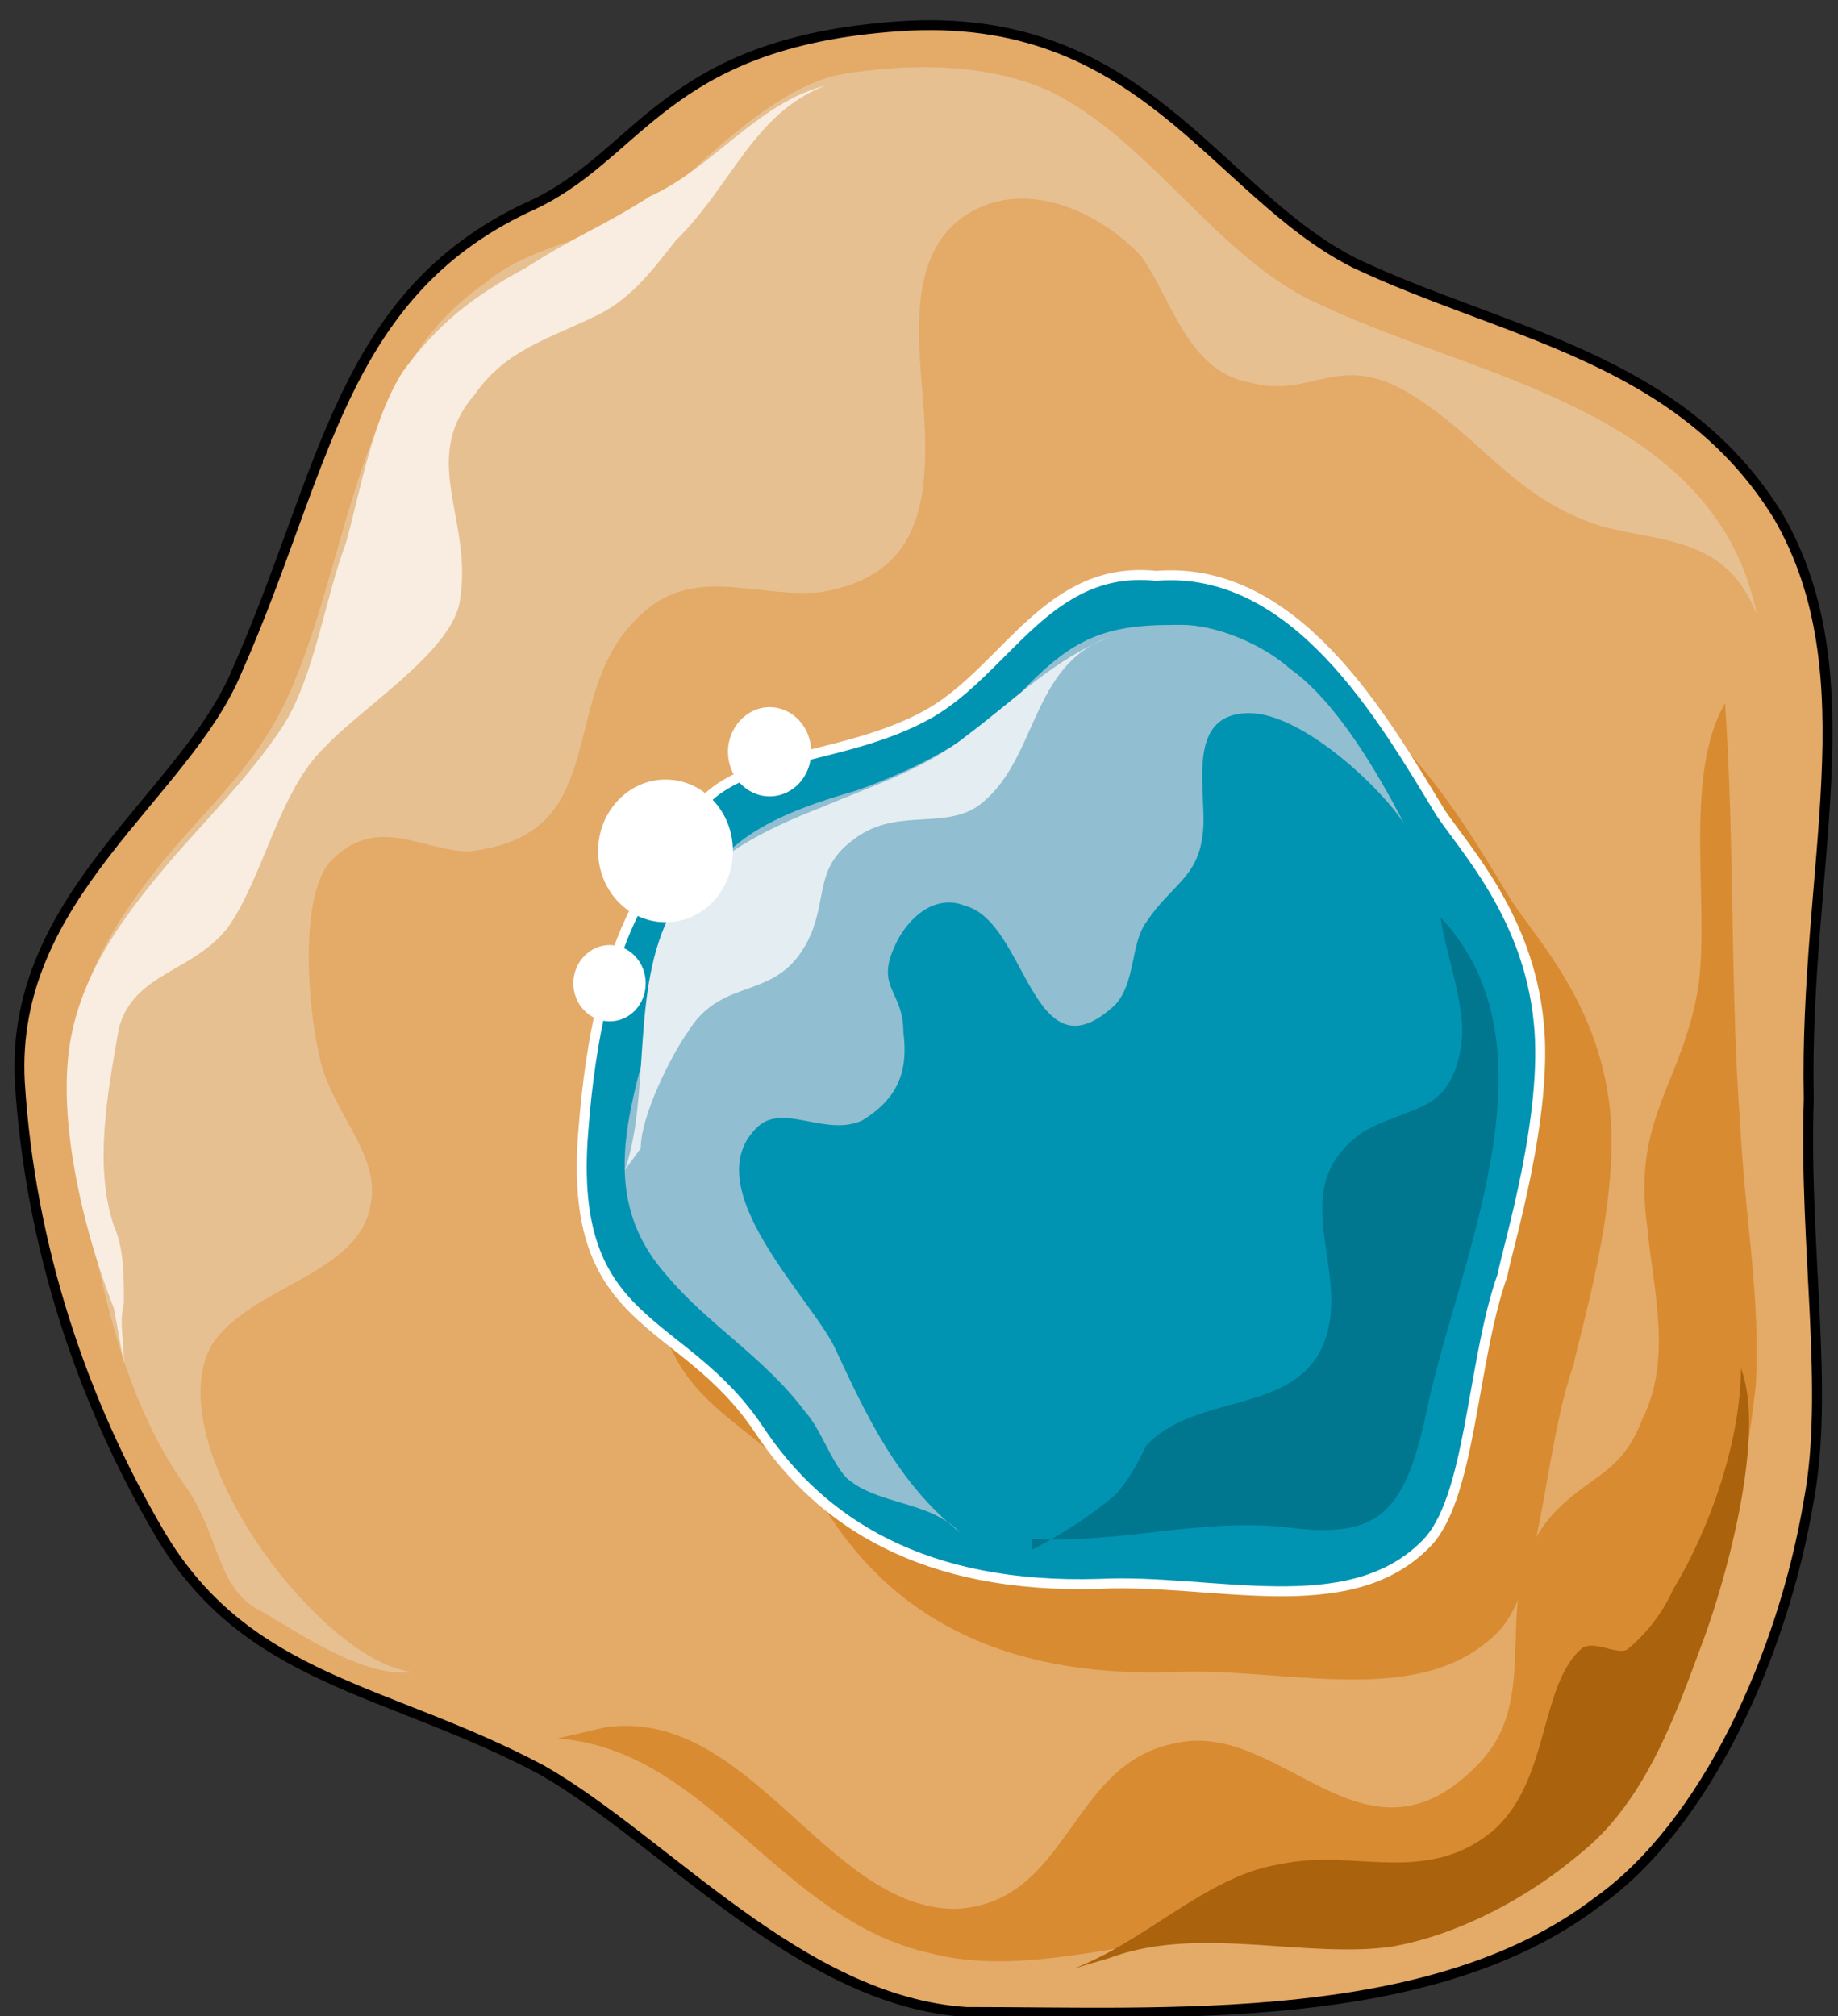 <svg xmlns="http://www.w3.org/2000/svg" version="1.0" viewBox="0 0 148.271 162.633"><rect x="0" y="0" width="148.271" height="162.633" fill="#333333" stroke="none"/><defs><clipPath clipPathUnits="userSpaceOnUse" id="a"><path d="M.48.96h148.07v162.7H.48z"/></clipPath></defs><path clip-path="url(#a)" d="M143.433 41.615c-7.955-12.872-22.107-14.671-34.22-20.428C97.942 15.431 92.105.76 72.517 2.12 53.328 3.438 51.65 12.752 42.494 16.749c-15.03 7.117-16.27 21.308-23.346 37.298C14.951 64.241.76 72.237 1.6 87.307c.84 13.312 5.037 25.744 11.273 36.378 7.076 11.993 18.35 12.433 30.861 19.108 10.034 5.757 20.868 18.63 34.22 19.509 16.27 0 37.537 1.319 50.889-8.875 8.755-6.196 14.99-19.948 17.07-32.38 1.679-8.875-.4-20.428 0-32.42-.4-18.63 4.997-34.14-2.479-47.012z" fill="#e4aa68" fill-rule="evenodd" fill-opacity="1" stroke="none"/><path d="M129.881 89.586c-.84-8.435-5.836-13.752-7.915-16.87-4.597-7.555-11.673-19.988-22.906-19.069-8.715-.919-12.073 7.516-18.309 11.074-7.076 3.997-16.23 3.118-19.148 8.435-2.919 4.877-7.476 8.874-8.715 25.304-1.28 15.99 7.915 14.671 14.151 23.986 4.997 7.555 13.312 12.872 27.464 12.432 9.154-.44 19.948 3.078 26.224-3.118 3.718-3.558 3.718-14.631 6.236-21.747.4-2.238 3.718-12.872 2.918-20.427z" fill="#d88b31" fill-rule="evenodd" fill-opacity="1" stroke="none"/><path d="M124.125 82.43c-.84-8.435-5.837-13.792-7.915-16.87-4.598-7.555-11.673-20.028-22.947-19.108-8.714-.92-12.072 7.555-18.308 11.113-7.076 3.998-16.23 3.078-19.149 8.435-2.918 4.877-7.515 8.875-8.755 25.305-1.279 15.99 7.916 14.67 14.152 23.985 4.997 7.556 13.352 12.912 27.503 12.473 9.155-.44 19.988 3.078 26.224-3.119 3.758-3.557 3.758-14.67 6.277-21.786.4-2.199 3.717-12.873 2.918-20.428z" fill="#0094b2" fill-rule="evenodd" fill-opacity="1" stroke="none"/><path d="M67.879 5.996c-4.997.88-10.834 6.636-14.192 9.754-4.157 3.558-10.433 3.558-14.59 7.116-10.434 7.116-10.874 22.227-15.871 33.34-2.918 6.236-7.076 9.354-10.834 14.231-6.276 7.995-7.955 14.232-5.836 24.905 1.639 8.435 3.318 17.31 8.315 24.425 2.918 3.998 2.518 8.475 6.276 10.234 3.758 2.239 8.355 5.317 12.113 4.877-7.516-.88-20.468-18.229-16.27-26.224 2.918-4.877 12.072-5.756 12.912-11.553.84-3.997-3.318-7.555-4.158-11.993-.84-3.557-1.679-12.432.84-15.55 3.758-3.998 7.515-.88 11.233-.88 12.552-1.359 6.276-13.791 15.031-20.027 4.197-2.679 8.355-.44 13.352-.88 7.955-1.32 8.755-7.116 8.355-14.231-.4-5.757-1.68-13.312 3.758-16.43 4.597-2.679 10.433 0 13.751 3.557 2.519 3.558 3.758 9.315 8.795 10.194 4.997 1.36 7.076-2.638 12.912.92 5.837 3.558 8.355 8.435 15.43 10.673 5.038 1.32 10.035.88 12.513 7.076-1.639-7.995-7.076-12.872-14.151-16.43-7.116-3.558-14.192-5.317-20.868-8.435-8.355-3.558-13.791-13.352-22.106-17.35-5.037-2.238-11.273-2.238-16.71-1.319z" fill="#e7c092" fill-rule="evenodd" fill-opacity="1" stroke="none"/><path d="M9.194 105.536c-2.118-5.317-4.197-13.312-3.757-19.548.4-6.196 3.757-11.073 7.475-15.55 3.318-3.998 7.076-7.516 9.994-11.993 2.479-3.998 3.318-10.194 4.997-14.632 1.24-4.437 2.079-9.794 4.557-13.791 2.919-3.998 5.837-6.196 9.994-8.435 4.158-2.678 5.837-3.118 9.994-5.757 4.997-2.238 8.715-7.555 14.112-8.914-5.797 2.238-7.476 7.995-12.033 12.472-2.079 2.639-3.758 4.877-6.676 6.196-3.718 1.8-7.076 2.679-9.554 6.237-4.597 5.316 0 10.194-1.24 16.87-.839 3.997-7.915 8.434-10.833 11.552-3.758 3.558-4.997 10.674-7.915 14.672-2.878 3.557-7.476 3.557-8.715 7.995-.84 4.877-2.079 11.073-.4 15.99.8 1.759.8 3.998.8 6.196-.4 1.8 0 2.679 0 4.877z" fill="#f8ede0" fill-rule="evenodd" fill-opacity="1" stroke="none"/><path d="M94.543 50.41c-5.837 0-8.355 1.359-12.513 5.796-3.757 3.558-7.915 5.756-12.912 7.555-9.154 2.639-13.312 5.317-15.83 15.95-1.64 7.996-5.837 15.991.44 23.107 3.317 3.997 7.915 6.636 11.233 11.073 1.239 1.36 2.078 3.998 3.318 5.317 2.518 2.238 6.676 1.799 9.194 4.437-4.997-3.958-7.515-9.314-9.994-14.631-1.679-3.998-11.673-13.312-6.276-18.189 2.079-1.799 5.437.88 8.355-.44 2.918-1.799 3.718-3.997 3.318-7.115 0-3.558-2.519-3.558-.4-7.556 1.24-2.199 3.318-3.518 5.397-2.638 4.997 1.319 5.397 14.191 12.072 7.995 1.68-1.799 1.24-4.917 2.519-6.676 2.079-3.118 4.157-3.558 4.557-7.116.44-3.078-1.639-9.754 3.758-9.754 4.157 0 10.394 5.757 12.472 8.875-2.078-3.998-5.396-9.754-9.154-12.433-2.479-2.198-6.236-3.558-8.715-3.558z" fill="#91bed1" fill-rule="evenodd" fill-opacity="1" stroke="none"/><path d="M83.27 124.125c7.115.44 13.791-1.76 20.867-.88 7.076.88 9.154-1.319 10.833-8.874 2.479-12.433 11.234-29.702 1.24-40.376.44 3.118 2.078 7.116 1.679 10.234-.84 5.756-4.158 4.877-7.916 7.076-7.075 4.877 0 11.992-3.757 18.189-2.919 4.437-9.994 3.118-13.752 7.115-.44.88-1.24 2.639-2.519 3.998-2.078 1.759-4.157 3.078-6.675 4.397z" fill="#00768f" fill-rule="evenodd" fill-opacity="1" stroke="none"/><path d="M50.41 94.383c2.118-6.196.44-14.631 3.757-20.828 2.918-4.437 7.516-6.636 12.113-8.434 4.157-1.76 8.315-3.079 11.673-5.757 4.157-3.118 7.075-6.196 11.633-7.995-6.636 2.239-5.797 10.234-10.834 13.752-2.918 1.798-6.636 0-9.994 2.678-2.918 2.199-2.078 4.437-3.318 7.515-2.518 5.797-7.075 3.118-9.994 7.996-1.279 1.798-3.757 6.675-3.757 9.314z" fill="#e4edf2" fill-rule="evenodd" fill-opacity="1" stroke="none"/><path d="M44.973 140.235c12.112.88 17.949 14.631 30.022 17.31 6.636 1.758 14.151-.44 21.227-1.32 8.355-1.359 17.909-.44 25.824-4.877 13.352-7.555 17.91-24.905 19.588-39.536.4-7.115-.84-13.312-1.24-20.867-.839-11.113-.439-22.666-1.238-34.22-3.358 5.797-1.28 15.99-2.12 22.667-1.238 7.995-5.396 10.673-4.157 19.548.44 4.877 2.08 10.634-.4 15.55-1.678 4.438-4.157 4.438-7.075 7.516-5.836 6.236-.44 14.671-6.276 20.428-9.155 9.354-15.83-3.998-24.545-1.76-8.355 1.76-8.355 12.873-17.51 13.313-10.433 0-16.67-16.43-28.343-14.631z" fill="#d88b31" fill-rule="evenodd" fill-opacity="1" stroke="none"/><path d="M89.506 157.944c7.075-2.638 15.43 0 22.546-.88 5.437-.879 11.273-3.997 15.43-7.555 5.038-3.997 7.516-10.673 9.635-16.43 2.079-5.356 5.397-17.35 3.318-22.706 0 5.797-2.479 12.912-5.437 17.79a13.393 13.393 0 0 1-3.758 4.916c-.839.44-2.918-.92-3.757 0-3.318 3.078-2.479 10.634-7.076 14.631-5.437 4.478-11.273 1.36-17.15 2.679-5.836.88-10.833 6.236-16.71 8.435z" fill="#aa620c" fill-rule="evenodd" fill-opacity="1" stroke="none"/><path clip-path="url(#a)" d="M143.433 41.615c-7.955-12.872-22.107-14.671-34.22-20.428C97.942 15.431 92.105.76 72.517 2.12 53.328 3.438 51.65 12.752 42.494 16.749c-15.03 7.117-16.27 21.308-23.346 37.298C14.951 64.241.76 72.237 1.6 87.307c.84 13.312 5.037 25.744 11.273 36.378 7.076 11.993 18.35 12.433 30.861 19.108 10.034 5.757 20.868 18.63 34.22 19.509 16.27 0 37.537 1.319 50.889-8.875 8.755-6.196 14.99-19.948 17.07-32.38 1.679-8.875-.4-20.428 0-32.42-.4-18.63 4.997-34.14-2.479-47.012" fill="none" stroke="#000" stroke-width=".8px" stroke-linecap="round" stroke-linejoin="round" stroke-miterlimit="4" stroke-dasharray="none" stroke-opacity="1"/><path d="M124.125 82.43c-.84-8.435-5.837-13.792-7.915-16.87-4.598-7.555-11.673-20.028-22.947-19.108-8.714-.92-12.072 7.555-18.308 11.113-7.076 3.998-16.23 3.078-19.149 8.435-2.918 4.877-7.515 8.875-8.755 25.305-1.279 15.99 7.916 14.67 14.152 23.985 4.997 7.556 13.352 12.912 27.503 12.473 9.155-.44 19.988 3.078 26.224-3.119 3.758-3.557 3.758-14.67 6.277-21.786.4-2.199 3.717-12.873 2.918-20.428" fill="none" stroke="#fff" stroke-width=".8px" stroke-linecap="round" stroke-linejoin="round" stroke-miterlimit="4" stroke-dasharray="none" stroke-opacity="1"/><path d="M48.25 68.638c0-3.158 2.44-5.756 5.437-5.756 3.039 0 5.437 2.598 5.437 5.756 0 3.198-2.398 5.757-5.437 5.757-2.998 0-5.436-2.559-5.436-5.757zM58.724 60.643c0-1.959 1.52-3.598 3.358-3.598 1.88 0 3.358 1.64 3.358 3.598 0 1.999-1.479 3.598-3.358 3.598-1.839 0-3.358-1.599-3.358-3.598zM46.252 79.312c0-1.68 1.32-3.078 2.918-3.078 1.64 0 2.918 1.399 2.918 3.078 0 1.719-1.279 3.078-2.918 3.078-1.599 0-2.918-1.36-2.918-3.078z" fill="#fff" fill-rule="evenodd" fill-opacity="1" stroke="none"/></svg>